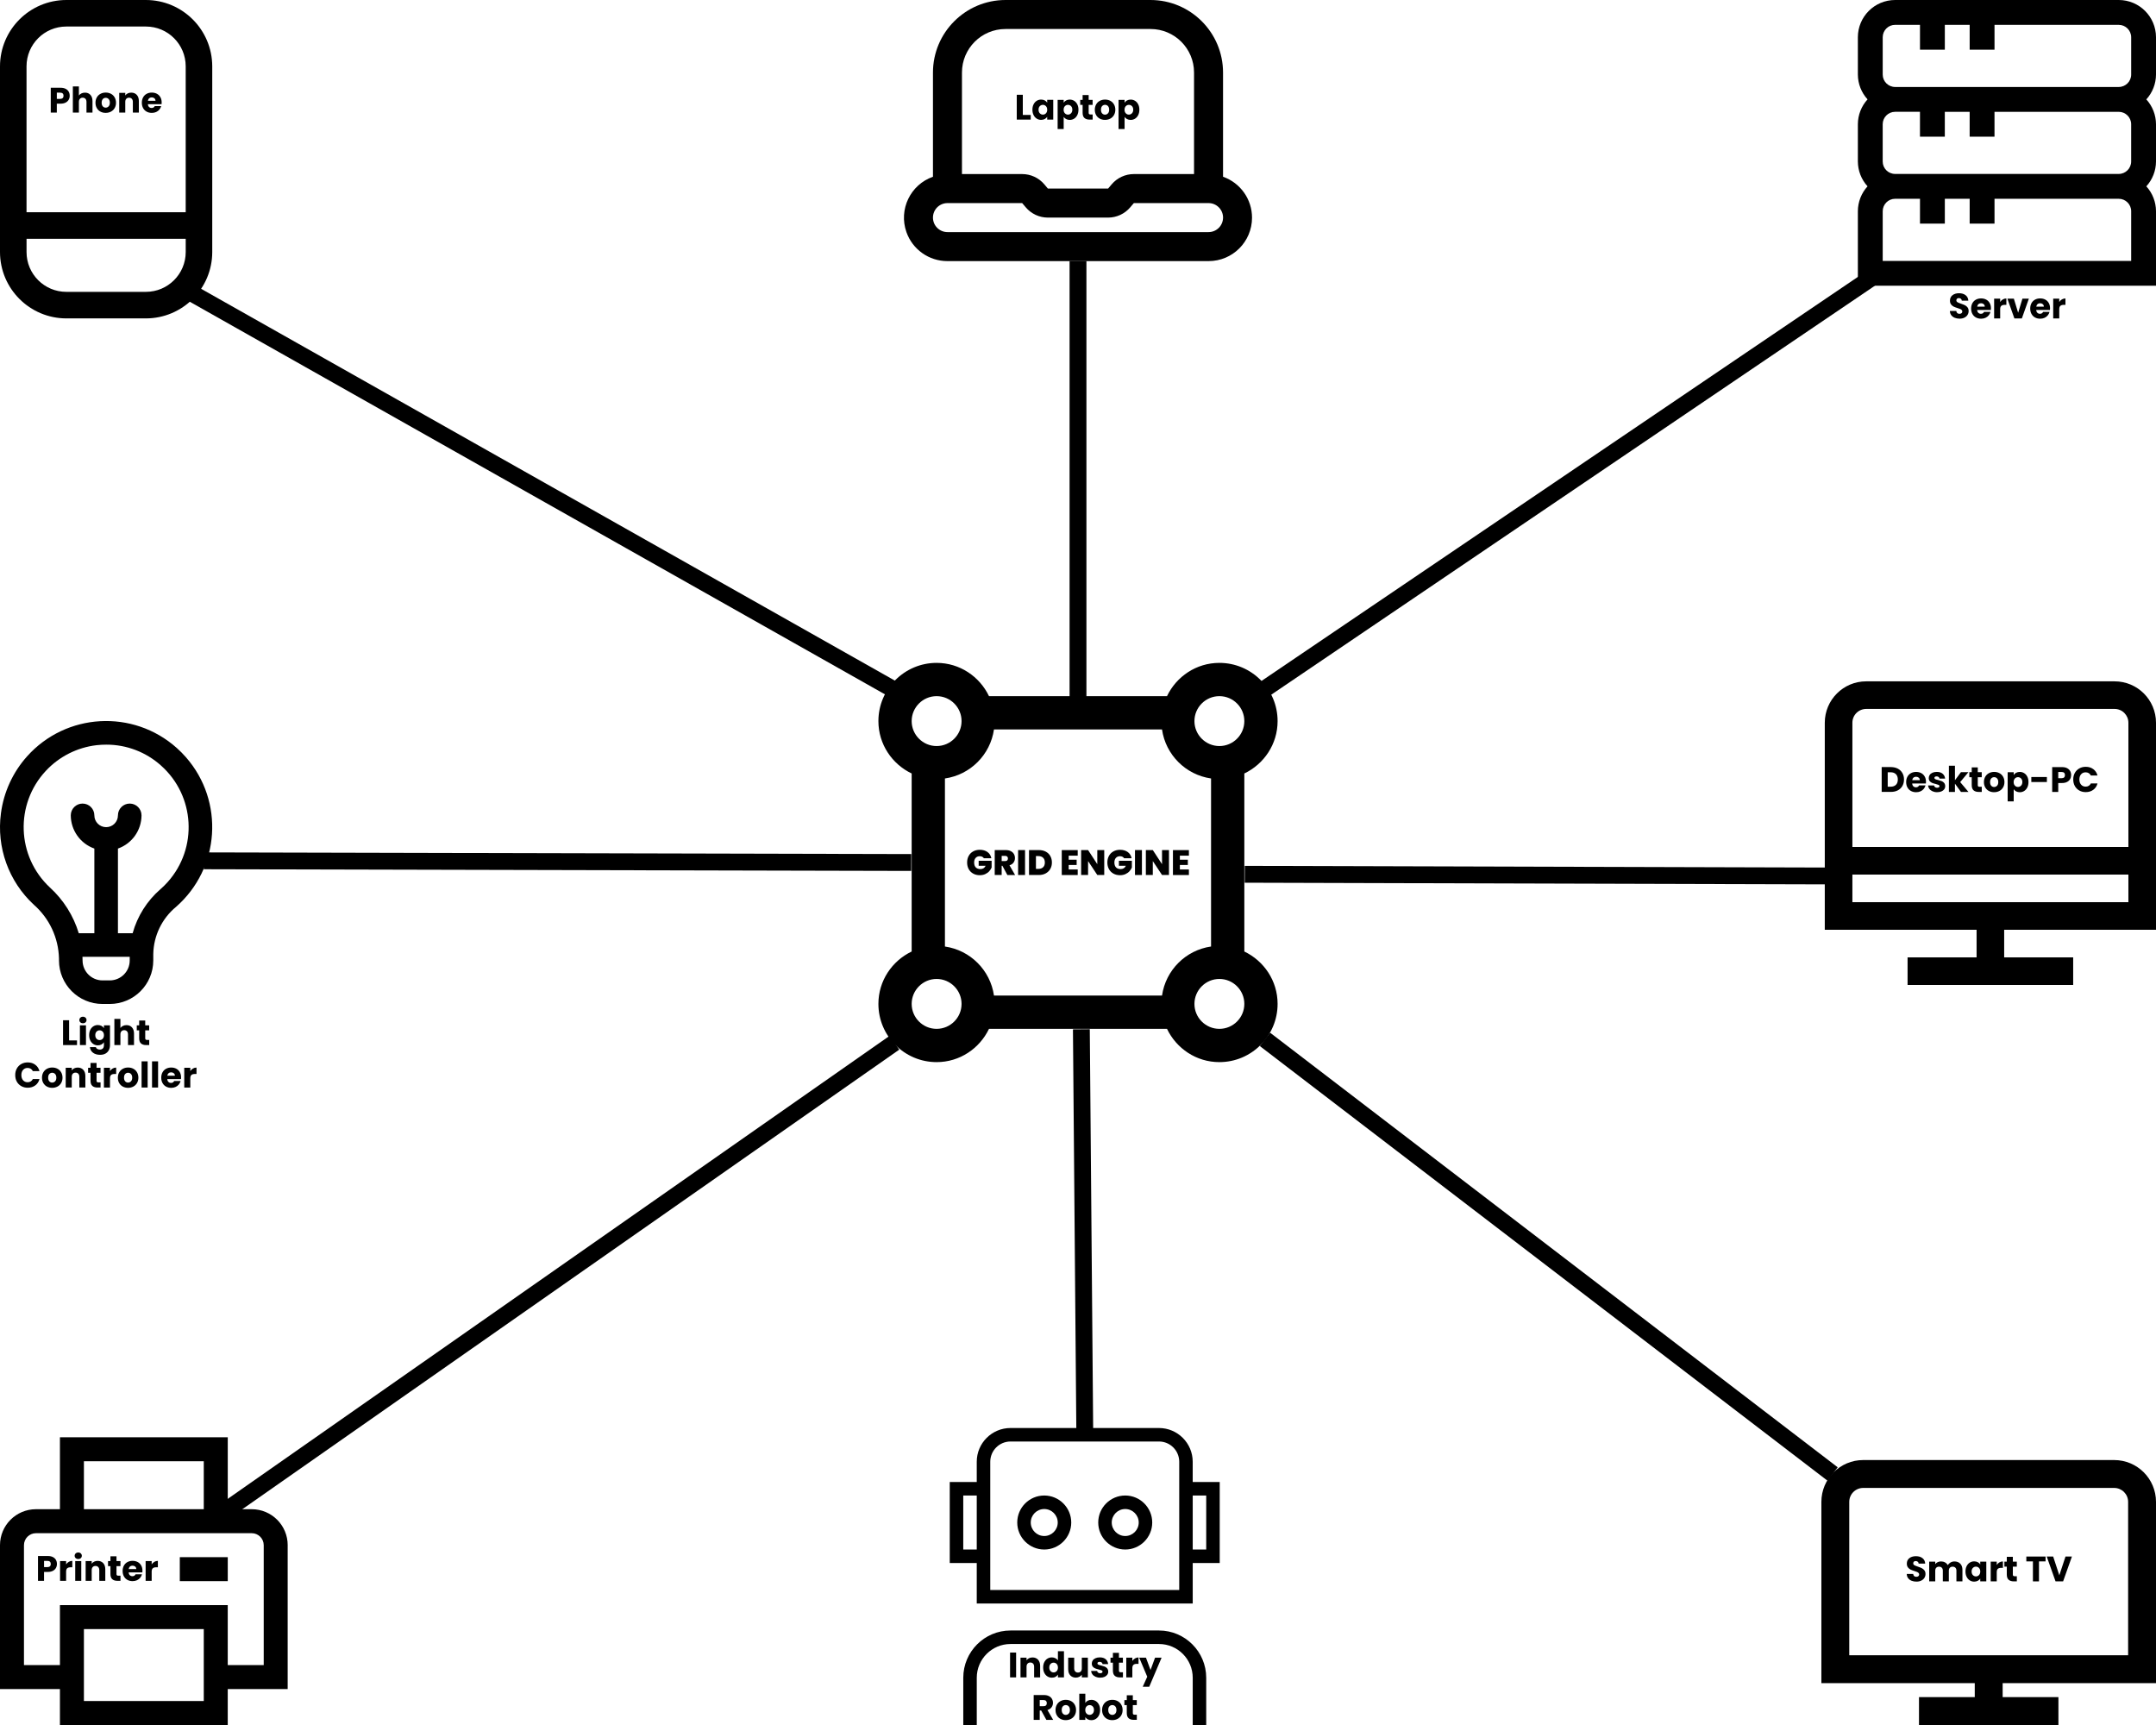 <?xml version="1.0" encoding="utf-8"?>
<!-- Generator: Adobe Illustrator 25.0.0, SVG Export Plug-In . SVG Version: 6.00 Build 0)  -->
<svg version="1.1" id="Ebene_1" xmlns="http://www.w3.org/2000/svg" xmlns:xlink="http://www.w3.org/1999/xlink" x="0px" y="0px"
	 viewBox="0 0 1280 1024" style="enable-background:new 0 0 1280 1024;" xml:space="preserve">
<style type="text/css">
	.st0{fill:none;stroke:#000000;stroke-width:10;stroke-miterlimit:10;}
</style>
<path d="M738.75,564.84V459.16c11.63-5.57,19.75-17.36,19.75-31.1c0-19.06-15.5-34.56-34.56-34.56c-13.74,0-25.53,8.12-31.1,19.75
	H587.16c-5.57-11.63-17.36-19.75-31.1-19.75c-19.06,0-34.56,15.5-34.56,34.56c0,13.74,8.12,25.53,19.75,31.1v105.68
	c-11.63,5.57-19.75,17.36-19.75,31.1c0,19.06,15.5,34.56,34.56,34.56c13.74,0,25.53-8.12,31.1-19.75h105.68
	c5.57,11.63,17.36,19.75,31.1,19.75c19.06,0,34.56-15.5,34.56-34.56C758.5,582.2,750.38,570.41,738.75,564.84z M723.94,413.25
	c8.17,0,14.81,6.65,14.81,14.81s-6.65,14.81-14.81,14.81s-14.81-6.65-14.81-14.81S715.77,413.25,723.94,413.25z M556.06,413.25
	c8.17,0,14.81,6.65,14.81,14.81s-6.65,14.81-14.81,14.81s-14.81-6.65-14.81-14.81S547.9,413.25,556.06,413.25z M556.06,610.75
	c-8.17,0-14.81-6.65-14.81-14.81s6.65-14.81,14.81-14.81s14.81,6.65,14.81,14.81S564.23,610.75,556.06,610.75z M689.88,591h-99.76
	c-2.18-15.08-14.05-26.94-29.12-29.12v-99.76c15.08-2.18,26.94-14.05,29.12-29.12h99.75c2.18,15.08,14.05,26.94,29.12,29.12v99.75
	C703.91,564.05,692.05,575.92,689.88,591L689.88,591z M723.94,610.75c-8.17,0-14.81-6.65-14.81-14.81s6.65-14.81,14.81-14.81
	s14.81,6.65,14.81,14.81S732.1,610.75,723.94,610.75z"/>
<path d="M86.62,0H39.38C17.64,0.03,0.03,17.64,0,39.38v110.25c0.03,21.74,17.64,39.35,39.38,39.38h47.25
	c21.74-0.03,39.35-17.64,39.38-39.38V39.38C125.97,17.64,108.36,0.03,86.62,0z M39.38,15.75h47.25c13.05,0,23.62,10.58,23.62,23.62
	V126h-94.5V39.38C15.75,26.33,26.33,15.75,39.38,15.75z M86.62,173.25H39.38c-13.05,0-23.62-10.58-23.62-23.62v-7.88h94.5v7.88
	C110.25,162.67,99.67,173.25,86.62,173.25z"/>
<path d="M726.11,104.92V43.06C726.09,19.29,706.83,0.03,683.06,0h-86.11c-23.77,0.03-43.03,19.29-43.06,43.06v61.86
	c-13.43,4.73-20.48,19.45-15.75,32.87c3.64,10.33,13.41,17.23,24.36,17.21h155c14.23,0.03,25.79-11.49,25.82-25.72
	C743.35,118.32,736.44,108.56,726.11,104.92z M596.95,17.22h86.11c14.27,0,25.83,11.57,25.83,25.83v60.28h-35.74
	c-5.07,0-9.88,2.23-13.16,6.1l-2.13,2.51h-35.73l-2.12-2.51c-3.27-3.87-8.09-6.1-13.16-6.1h-35.74V43.06
	C571.11,28.79,582.68,17.22,596.95,17.22z M717.5,137.78h-155c-4.76,0-8.61-3.86-8.61-8.61c0-4.76,3.86-8.61,8.61-8.61h44.36
	l2.12,2.51c3.27,3.87,8.08,6.1,13.15,6.1h35.73c5.07,0,9.88-2.23,13.16-6.1l2.13-2.51h44.36c4.76,0,8.61,3.86,8.61,8.61
	C726.11,133.92,722.26,137.78,717.5,137.78z"/>
<path d="M1280,22.12C1280,9.91,1270.09,0,1257.88,0h-132.75C1112.91,0,1103,9.91,1103,22.12v22.12c0.02,5.46,2.07,10.72,5.75,14.75
	c-3.68,4.03-5.73,9.29-5.75,14.75v22.12c0.02,5.46,2.07,10.72,5.75,14.75c-3.68,4.03-5.73,9.29-5.75,14.75v44.25h177v-44.25
	c-0.02-5.46-2.07-10.72-5.75-14.75c3.68-4.03,5.73-9.29,5.75-14.75V73.75c-0.02-5.46-2.07-10.72-5.75-14.75
	c3.68-4.03,5.73-9.29,5.75-14.75V22.12z M1117.75,22.12c0-4.07,3.3-7.38,7.38-7.38h14.75V29.5h14.75V14.75h14.75V29.5h14.75V14.75
	h73.75c4.07,0,7.38,3.3,7.38,7.38v22.12c0,4.07-3.3,7.38-7.38,7.38h-132.75c-4.07,0-7.38-3.3-7.38-7.38V22.12z M1265.25,73.75v22.12
	c0,4.07-3.3,7.38-7.38,7.38h-132.75c-4.07,0-7.38-3.3-7.38-7.38V73.75c0-4.07,3.3-7.38,7.38-7.38h14.75v14.75h14.75V66.38h14.75
	v14.75h14.75V66.38h73.75C1261.95,66.38,1265.25,69.68,1265.25,73.75z M1265.25,154.88h-147.5v-29.5c0-4.07,3.3-7.38,7.38-7.38
	h14.75v14.75h14.75V118h14.75v14.75h14.75V118h73.75c4.07,0,7.38,3.3,7.38,7.38V154.88z"/>
<g id="_01_align_center">
	<path d="M1280,551.94v-122.9c0-13.57-11-24.58-24.58-24.58h-147.48c-13.57,0-24.58,11-24.58,24.58v122.9h90.12v16.39h-40.97v16.39
		h98.32v-16.39h-40.97v-16.39H1280z M1107.94,420.84h147.48c4.53,0,8.19,3.67,8.19,8.19v73.74h-163.86v-73.74
		C1099.75,424.51,1103.42,420.84,1107.94,420.84z M1099.75,519.16h163.86v16.39h-163.86V519.16z"/>
</g>
<g id="_01_align_center_1_">
	<path d="M170.8,917.25c0-11.79-9.56-21.35-21.35-21.35h-14.23v-42.7H35.58v42.7H21.35C9.56,895.9,0,905.46,0,917.25v85.4h35.58
		V1024h99.63v-21.35h35.58V917.25z M49.82,867.44h71.16v28.47H49.82V867.44z M120.98,1009.77H49.82v-42.7h71.16V1009.77z
		 M156.56,988.42h-21.35v-35.58H35.58v35.58H14.23v-71.16c0-3.93,3.19-7.12,7.12-7.12h128.1c3.93,0,7.12,3.19,7.12,7.12V988.42z"/>
	<rect x="106.75" y="924.37" width="28.47" height="14.23"/>
</g>
<g id="_01_align_center_2_">
	<path d="M1280,999.17V891.55c0-13.72-11.12-24.83-24.83-24.83h-149c-13.72,0-24.83,11.12-24.83,24.83v107.61h91.06v8.28h-33.11
		V1024h82.78v-16.56h-33.11v-8.28H1280z M1097.89,891.55c0-4.57,3.71-8.28,8.28-8.28h149c4.57,0,8.28,3.71,8.28,8.28v91.06h-165.56
		V891.55z"/>
</g>
<path d="M104.96,444.03c-25.94-23.17-65.75-20.93-88.93,5.01c-8.43,9.43-13.82,21.19-15.47,33.73
	c-2.73,20.21,4.57,40.47,19.54,54.31c9.23,8.09,14.64,19.68,14.92,31.95v1.13c0.02,14.25,11.57,25.81,25.82,25.82h4.34
	c14.25-0.02,25.81-11.57,25.82-25.82v-3.84c0.21-10.85,5.15-21.08,13.52-27.99c26.15-22.9,28.78-62.66,5.88-88.81
	c-1.7-1.94-3.52-3.78-5.45-5.5V444.03z M65.19,581.99h-4.34c-6.53-0.01-11.82-5.3-11.83-11.83c0,0-0.05-1.82-0.06-2.17h28.05v2.17
	C77.01,576.69,71.72,581.98,65.19,581.99z M95.28,527.82c-7.97,6.91-13.72,16.02-16.54,26.18h-8.72v-50.27
	c8.36-2.95,13.96-10.84,14-19.71c0-3.86-3.13-7-7-7c-3.86,0-7,3.13-7,7c0,3.86-3.13,7-7,7s-7-3.13-7-7c0-3.86-3.13-7-7-7
	s-7,3.13-7,7c0.04,8.86,5.64,16.75,14,19.71v50.27h-9.25c-3.16-10.43-9.08-19.82-17.13-27.16c-19.79-18.44-20.89-49.44-2.44-69.23
	c7.91-8.49,18.57-13.89,30.09-15.25c1.92-0.21,3.86-0.32,5.79-0.32c12.02-0.04,23.62,4.4,32.55,12.44
	c20.17,17.99,21.94,48.92,3.95,69.09c-1.34,1.5-2.77,2.92-4.29,4.25H95.28z"/>
<path d="M716.12,995.95V1024h-8.01v-28.05c0-11.05-8.99-20.03-20.03-20.03h-88.15c-11.04,0-20.03,8.98-20.03,20.03V1024h-8.01
	v-28.05c0-15.47,12.58-28.05,28.05-28.05h88.15C703.54,967.9,716.12,980.49,716.12,995.95z M724.14,879.75v48.08h-16.03v24.04
	H579.89v-24.04h-16.03v-48.08h16.03v-12.02c0-11.05,8.99-20.03,20.03-20.03h40.07v-16.03h8.01v16.03h40.07
	c11.04,0,20.03,8.98,20.03,20.03v12.02H724.14z M579.89,919.82v-32.05h-8.01v32.05H579.89z M700.1,867.73
	c0-6.63-5.39-12.02-12.02-12.02h-88.15c-6.63,0-12.02,5.39-12.02,12.02v76.13H700.1V867.73z M716.12,887.77h-8.01v32.05h8.01V887.77
	z M635.99,903.8c0,8.84-7.19,16.03-16.03,16.03s-16.03-7.19-16.03-16.03c0-8.84,7.19-16.03,16.03-16.03
	C628.8,887.77,635.99,894.96,635.99,903.8z M627.97,903.8c0-4.42-3.6-8.01-8.01-8.01c-4.42,0-8.01,3.59-8.01,8.01
	c0,4.42,3.6,8.01,8.01,8.01C624.37,911.81,627.97,908.22,627.97,903.8z M684.07,903.8c0,8.84-7.19,16.03-16.03,16.03
	c-8.84,0-16.03-7.19-16.03-16.03c0-8.84,7.19-16.03,16.03-16.03C676.88,887.77,684.07,894.96,684.07,903.8z M676.05,903.8
	c0-4.42-3.6-8.01-8.01-8.01c-4.42,0-8.01,3.59-8.01,8.01c0,4.42,3.6,8.01,8.01,8.01C672.46,911.81,676.05,908.22,676.05,903.8z"/>
<g>
	<path d="M584.12,509.49c-0.24-0.39-0.56-0.69-0.98-0.9s-0.9-0.32-1.46-0.32c-1.04,0-1.85,0.34-2.45,1.01
		c-0.59,0.67-0.89,1.57-0.89,2.71c0,1.27,0.32,2.24,0.96,2.91c0.64,0.67,1.56,1,2.78,1c1.44,0,2.47-0.65,3.09-1.95h-4.14v-2.96h7.69
		v3.99c-0.32,0.78-0.79,1.52-1.42,2.21c-0.62,0.69-1.41,1.25-2.36,1.69c-0.95,0.44-2.04,0.66-3.25,0.66c-1.48,0-2.8-0.32-3.94-0.96
		c-1.14-0.64-2.02-1.53-2.65-2.67c-0.62-1.14-0.93-2.45-0.93-3.92c0-1.46,0.31-2.75,0.93-3.9c0.62-1.14,1.5-2.03,2.64-2.67
		c1.13-0.64,2.44-0.96,3.93-0.96c1.86,0,3.4,0.45,4.62,1.34c1.22,0.9,1.97,2.12,2.27,3.68H584.12z"/>
	<path d="M598.06,519.42l-2.94-5.46h-0.44v5.46h-4.12v-14.8h6.49c1.19,0,2.2,0.21,3.02,0.62c0.83,0.41,1.45,0.98,1.87,1.7
		s0.63,1.53,0.63,2.43c0,1.01-0.28,1.89-0.83,2.66c-0.55,0.76-1.36,1.31-2.42,1.63l3.34,5.78H598.06z M594.68,511.15h2.04
		c0.56,0,0.98-0.13,1.26-0.4s0.42-0.65,0.42-1.16c0-0.48-0.14-0.85-0.43-1.12c-0.29-0.27-0.7-0.41-1.25-0.41h-2.04V511.15z"/>
	<path d="M608.56,504.62v14.8h-4.12v-14.8H608.56z"/>
	<path d="M620.86,505.55c1.17,0.62,2.07,1.49,2.7,2.61s0.95,2.4,0.95,3.84c0,1.43-0.32,2.7-0.96,3.82s-1.54,2-2.71,2.64
		c-1.17,0.64-2.52,0.96-4.06,0.96h-5.86v-14.8h5.86C618.33,504.62,619.69,504.93,620.86,505.55z M619.29,514.8
		c0.69-0.66,1.03-1.59,1.03-2.79c0-1.22-0.34-2.16-1.03-2.82c-0.69-0.67-1.63-1-2.83-1h-1.43v7.6h1.43
		C617.66,515.79,618.61,515.46,619.29,514.8z"/>
	<path d="M634.48,507.92v2.42h4.72v3.13h-4.72v2.67h5.35v3.3h-9.47v-14.8h9.47v3.3H634.48z"/>
	<path d="M655.58,519.42h-4.12l-5.48-8.27v8.27h-4.12v-14.8h4.12l5.48,8.38v-8.38h4.12V519.42z"/>
	<path d="M667.38,509.49c-0.24-0.39-0.56-0.69-0.98-0.9s-0.9-0.32-1.46-0.32c-1.04,0-1.85,0.34-2.45,1.01
		c-0.6,0.67-0.89,1.57-0.89,2.71c0,1.27,0.32,2.24,0.96,2.91s1.56,1,2.78,1c1.44,0,2.47-0.65,3.09-1.95h-4.14v-2.96h7.69v3.99
		c-0.32,0.78-0.79,1.52-1.42,2.21c-0.62,0.69-1.41,1.25-2.36,1.69c-0.95,0.44-2.04,0.66-3.25,0.66c-1.48,0-2.8-0.32-3.94-0.96
		c-1.14-0.64-2.02-1.53-2.65-2.67c-0.62-1.14-0.93-2.45-0.93-3.92c0-1.46,0.31-2.75,0.93-3.9c0.62-1.14,1.5-2.03,2.64-2.67
		c1.13-0.64,2.44-0.96,3.93-0.96c1.86,0,3.4,0.45,4.62,1.34c1.22,0.9,1.97,2.12,2.27,3.68H667.38z"/>
	<path d="M677.95,504.62v14.8h-4.12v-14.8H677.95z"/>
	<path d="M694.01,519.42h-4.12l-5.48-8.27v8.27h-4.12v-14.8h4.12l5.48,8.38v-8.38h4.12V519.42z"/>
	<path d="M700.48,507.92v2.42h4.73v3.13h-4.73v2.67h5.36v3.3h-9.47v-14.8h9.47v3.3H700.48z"/>
</g>
<line class="st0" x1="739" y1="519" x2="1088" y2="520"/>
<line class="st0" x1="739" y1="417" x2="1111" y2="165"/>
<line class="st0" x1="640" y1="421" x2="640" y2="155"/>
<line class="st0" x1="537" y1="413" x2="112" y2="173"/>
<line class="st0" x1="541" y1="512" x2="121" y2="511"/>
<line class="st0" x1="642" y1="611" x2="644" y2="848"/>
<line class="st0" x1="531" y1="619" x2="135" y2="896"/>
<line class="st0" x1="751" y1="617" x2="1088" y2="875"/>
<g>
	<path d="M607.23,68.23h4.7V71h-8.29V56.26h3.59V68.23z"/>
	<path d="M613.62,61.95c0.46-0.91,1.07-1.61,1.86-2.1s1.66-0.74,2.62-0.74c0.83,0,1.55,0.17,2.17,0.5c0.62,0.34,1.1,0.78,1.44,1.32
		v-1.66h3.59V71h-3.59v-1.66c-0.35,0.55-0.84,0.99-1.46,1.32s-1.35,0.5-2.17,0.5c-0.95,0-1.82-0.25-2.6-0.75
		c-0.78-0.5-1.4-1.2-1.86-2.12c-0.46-0.92-0.68-1.98-0.68-3.18S613.17,62.86,613.62,61.95z M620.97,63.02
		c-0.5-0.52-1.1-0.78-1.82-0.78s-1.32,0.26-1.82,0.77c-0.5,0.51-0.75,1.21-0.75,2.11s0.25,1.61,0.75,2.13s1.1,0.79,1.82,0.79
		s1.32-0.26,1.82-0.78s0.75-1.23,0.75-2.12S621.47,63.54,620.97,63.02z"/>
	<path d="M632.95,59.62c0.62-0.34,1.34-0.5,2.16-0.5c0.97,0,1.84,0.25,2.62,0.74s1.4,1.19,1.86,2.1s0.68,1.97,0.68,3.17
		s-0.23,2.26-0.68,3.18c-0.46,0.92-1.07,1.62-1.86,2.12c-0.78,0.5-1.66,0.75-2.62,0.75c-0.81,0-1.53-0.17-2.15-0.5
		s-1.11-0.77-1.46-1.3v7.22h-3.59v-17.3h3.59v1.66C631.85,60.4,632.33,59.95,632.95,59.62z M635.88,63.01
		c-0.5-0.51-1.11-0.77-1.84-0.77c-0.71,0-1.32,0.26-1.82,0.78c-0.5,0.52-0.75,1.23-0.75,2.12s0.25,1.6,0.75,2.12s1.1,0.78,1.82,0.78
		c0.71,0,1.32-0.26,1.83-0.79s0.76-1.24,0.76-2.13S636.38,63.52,635.88,63.01z"/>
	<path d="M648.7,67.96V71h-1.83c-1.3,0-2.32-0.32-3.04-0.96c-0.73-0.64-1.09-1.68-1.09-3.12v-4.66h-1.43v-2.98h1.43v-2.86h3.59v2.86
		h2.35v2.98h-2.35v4.7c0,0.35,0.08,0.6,0.25,0.76c0.17,0.15,0.45,0.23,0.84,0.23H648.7z"/>
	<path d="M652.93,70.43c-0.92-0.49-1.64-1.19-2.16-2.1c-0.53-0.91-0.79-1.97-0.79-3.19c0-1.2,0.27-2.26,0.8-3.18
		s1.26-1.62,2.18-2.11s1.96-0.74,3.11-0.74c1.15,0,2.18,0.25,3.11,0.74s1.65,1.19,2.18,2.11s0.8,1.98,0.8,3.18s-0.27,2.26-0.81,3.18
		c-0.54,0.92-1.27,1.62-2.21,2.11c-0.93,0.49-1.97,0.73-3.12,0.73C654.88,71.17,653.85,70.92,652.93,70.43z M657.78,67.3
		c0.48-0.5,0.72-1.23,0.72-2.16s-0.24-1.66-0.7-2.16s-1.05-0.76-1.73-0.76c-0.7,0-1.28,0.25-1.74,0.75
		c-0.46,0.5-0.69,1.22-0.69,2.17c0,0.94,0.23,1.66,0.68,2.16c0.45,0.5,1.03,0.76,1.71,0.76C656.72,68.06,657.3,67.81,657.78,67.3z"
		/>
	<path d="M669.11,59.62c0.62-0.34,1.34-0.5,2.16-0.5c0.97,0,1.84,0.25,2.62,0.74s1.4,1.19,1.86,2.1s0.68,1.97,0.68,3.17
		s-0.23,2.26-0.68,3.18c-0.46,0.92-1.07,1.62-1.86,2.12c-0.78,0.5-1.66,0.75-2.62,0.75c-0.81,0-1.53-0.17-2.15-0.5
		s-1.11-0.77-1.46-1.3v7.22h-3.59v-17.3h3.59v1.66C668.01,60.4,668.5,59.95,669.11,59.62z M672.04,63.01
		c-0.5-0.51-1.11-0.77-1.84-0.77c-0.71,0-1.32,0.26-1.82,0.78c-0.5,0.52-0.75,1.23-0.75,2.12s0.25,1.6,0.75,2.12s1.1,0.78,1.82,0.78
		c0.71,0,1.32-0.26,1.83-0.79s0.76-1.24,0.76-2.13S672.54,63.52,672.04,63.01z"/>
</g>
<g>
	<path d="M1126.73,456.29c1.16,0.62,2.06,1.48,2.7,2.59c0.64,1.11,0.96,2.4,0.96,3.85c0,1.44-0.32,2.72-0.96,3.84
		c-0.64,1.12-1.54,1.99-2.71,2.6s-2.52,0.92-4.06,0.92h-5.52v-14.74h5.52C1124.21,455.37,1125.56,455.68,1126.73,456.29z
		 M1125.59,465.89c0.76-0.74,1.13-1.79,1.13-3.15c0-1.36-0.38-2.42-1.13-3.17c-0.76-0.76-1.81-1.13-3.17-1.13h-1.7V467h1.7
		C1123.78,467,1124.84,466.63,1125.59,465.89z"/>
	<path d="M1143.38,465.11h-8.13c0.06,0.73,0.29,1.28,0.7,1.67c0.41,0.39,0.92,0.58,1.52,0.58c0.9,0,1.52-0.38,1.87-1.13h3.82
		c-0.2,0.77-0.55,1.46-1.06,2.08c-0.51,0.62-1.15,1.1-1.92,1.45c-0.77,0.35-1.63,0.52-2.58,0.52c-1.15,0-2.17-0.24-3.07-0.73
		c-0.9-0.49-1.6-1.19-2.1-2.1c-0.5-0.91-0.76-1.97-0.76-3.19c0-1.22,0.25-2.28,0.75-3.19c0.5-0.91,1.19-1.61,2.09-2.1
		s1.92-0.74,3.09-0.74c1.13,0,2.14,0.24,3.02,0.71s1.57,1.15,2.07,2.04c0.5,0.88,0.75,1.91,0.75,3.09
		C1143.44,464.4,1143.42,464.75,1143.38,465.11z M1139.77,463.12c0-0.62-0.21-1.11-0.63-1.47c-0.42-0.36-0.95-0.55-1.58-0.55
		c-0.6,0-1.11,0.17-1.52,0.52s-0.67,0.85-0.77,1.49H1139.77z"/>
	<path d="M1147.37,469.75c-0.8-0.35-1.43-0.83-1.89-1.44s-0.72-1.29-0.78-2.05h3.55c0.04,0.41,0.23,0.73,0.57,0.99
		s0.75,0.38,1.24,0.38c0.45,0,0.79-0.09,1.04-0.26c0.25-0.17,0.37-0.4,0.37-0.68c0-0.34-0.17-0.58-0.52-0.75
		c-0.35-0.16-0.92-0.34-1.7-0.54c-0.84-0.2-1.54-0.4-2.1-0.62c-0.56-0.22-1.04-0.56-1.45-1.03c-0.41-0.47-0.61-1.1-0.61-1.9
		c0-0.67,0.19-1.28,0.56-1.84s0.92-0.99,1.64-1.31c0.72-0.32,1.58-0.48,2.57-0.48c1.47,0,2.63,0.36,3.48,1.09
		c0.85,0.73,1.33,1.69,1.46,2.9h-3.32c-0.06-0.41-0.23-0.73-0.54-0.97c-0.3-0.24-0.7-0.36-1.19-0.36c-0.42,0-0.74,0.08-0.97,0.24
		c-0.22,0.16-0.34,0.38-0.34,0.66c0,0.34,0.18,0.59,0.54,0.76c0.36,0.17,0.91,0.34,1.67,0.5c0.87,0.22,1.58,0.44,2.12,0.66
		c0.55,0.22,1.03,0.57,1.44,1.05c0.41,0.48,0.63,1.13,0.64,1.94c0,0.69-0.19,1.3-0.58,1.84s-0.94,0.96-1.66,1.27
		c-0.72,0.31-1.56,0.46-2.51,0.46C1149.08,470.28,1148.17,470.1,1147.37,469.75z"/>
	<path d="M1164.21,470.11l-3.57-4.91v4.91h-3.59v-15.54h3.59v8.59l3.55-4.77h4.43l-4.87,5.88l4.91,5.84H1164.21z"/>
	<path d="M1176.56,467.07v3.04h-1.83c-1.3,0-2.32-0.32-3.04-0.96c-0.73-0.64-1.09-1.68-1.09-3.12v-4.66h-1.43v-2.98h1.43v-2.86h3.59
		v2.86h2.35v2.98h-2.35v4.7c0,0.35,0.08,0.6,0.25,0.76c0.17,0.15,0.45,0.23,0.84,0.23H1176.56z"/>
	<path d="M1180.79,469.54c-0.92-0.49-1.64-1.19-2.16-2.1c-0.53-0.91-0.79-1.97-0.79-3.19c0-1.2,0.27-2.26,0.8-3.18
		s1.26-1.62,2.18-2.11s1.96-0.74,3.11-0.74c1.15,0,2.18,0.25,3.11,0.74s1.65,1.19,2.18,2.11s0.8,1.98,0.8,3.18s-0.27,2.26-0.81,3.18
		c-0.54,0.92-1.27,1.62-2.21,2.11c-0.93,0.49-1.97,0.73-3.12,0.73C1182.74,470.28,1181.71,470.03,1180.79,469.54z M1185.64,466.42
		c0.48-0.5,0.72-1.23,0.72-2.16s-0.24-1.66-0.7-2.16s-1.05-0.76-1.73-0.76c-0.7,0-1.28,0.25-1.74,0.75
		c-0.46,0.5-0.69,1.22-0.69,2.17c0,0.94,0.23,1.66,0.68,2.16c0.45,0.5,1.03,0.76,1.71,0.76
		C1184.57,467.17,1185.16,466.92,1185.64,466.42z"/>
	<path d="M1196.97,458.73c0.62-0.34,1.34-0.5,2.16-0.5c0.97,0,1.84,0.25,2.62,0.74s1.4,1.19,1.86,2.1s0.68,1.97,0.68,3.17
		s-0.23,2.26-0.68,3.18c-0.46,0.92-1.07,1.62-1.86,2.12c-0.78,0.5-1.66,0.75-2.62,0.75c-0.81,0-1.53-0.17-2.15-0.5
		s-1.11-0.77-1.46-1.3v7.22h-3.59v-17.3h3.59v1.66C1195.87,459.51,1196.35,459.06,1196.97,458.73z M1199.9,462.12
		c-0.5-0.51-1.11-0.77-1.84-0.77c-0.71,0-1.32,0.26-1.82,0.78c-0.5,0.52-0.75,1.23-0.75,2.12s0.25,1.6,0.75,2.12s1.1,0.78,1.82,0.78
		c0.71,0,1.32-0.26,1.83-0.79s0.76-1.24,0.76-2.13S1200.4,462.63,1199.9,462.12z"/>
	<path d="M1215.22,461.25v2.98h-9.24v-2.98H1215.22z"/>
	<path d="M1229.02,462.46c-0.39,0.71-0.99,1.28-1.81,1.71c-0.81,0.43-1.82,0.65-3.02,0.65h-2.23v5.29h-3.59v-14.74h5.82
		c1.18,0,2.17,0.2,2.98,0.61c0.81,0.41,1.42,0.97,1.83,1.68c0.41,0.71,0.61,1.53,0.61,2.46
		C1229.6,460.97,1229.41,461.75,1229.02,462.46z M1225.45,461.48c0.34-0.32,0.5-0.78,0.5-1.37s-0.17-1.04-0.5-1.36
		s-0.85-0.48-1.53-0.48h-1.95v3.7h1.95C1224.6,461.96,1225.11,461.8,1225.45,461.48z"/>
	<path d="M1231.81,458.82c0.63-1.14,1.51-2.03,2.64-2.67c1.13-0.64,2.4-0.96,3.83-0.96c1.75,0,3.25,0.46,4.49,1.39
		c1.25,0.92,2.08,2.18,2.5,3.78h-3.95c-0.29-0.62-0.71-1.08-1.25-1.41c-0.54-0.32-1.15-0.48-1.84-0.48c-1.11,0-2,0.38-2.69,1.15
		c-0.69,0.77-1.03,1.8-1.03,3.09c0,1.29,0.34,2.32,1.03,3.09c0.69,0.77,1.58,1.16,2.69,1.16c0.69,0,1.3-0.16,1.84-0.48
		s0.96-0.79,1.25-1.41h3.95c-0.42,1.6-1.25,2.85-2.5,3.77s-2.74,1.38-4.49,1.38c-1.43,0-2.71-0.32-3.83-0.96
		c-1.13-0.64-2.01-1.52-2.64-2.66c-0.63-1.13-0.94-2.43-0.94-3.89C1230.86,461.26,1231.18,459.96,1231.81,458.82z"/>
</g>
<g>
	<path d="M1134.88,938.37c-0.85-0.35-1.54-0.87-2.05-1.55s-0.78-1.51-0.81-2.48h3.82c0.06,0.55,0.25,0.96,0.57,1.25
		c0.32,0.29,0.74,0.43,1.26,0.43c0.53,0,0.95-0.12,1.26-0.37c0.31-0.24,0.46-0.58,0.46-1.02c0-0.36-0.12-0.66-0.37-0.9
		c-0.25-0.24-0.55-0.43-0.9-0.59c-0.36-0.15-0.86-0.33-1.52-0.53c-0.95-0.29-1.73-0.59-2.33-0.88s-1.12-0.73-1.55-1.3
		c-0.43-0.57-0.65-1.32-0.65-2.25c0-1.37,0.5-2.45,1.49-3.22s2.29-1.17,3.88-1.17c1.62,0,2.93,0.39,3.93,1.17s1.53,1.86,1.6,3.24
		h-3.88c-0.03-0.48-0.2-0.85-0.53-1.12c-0.32-0.27-0.74-0.41-1.24-0.41c-0.43,0-0.78,0.12-1.05,0.35c-0.27,0.23-0.4,0.56-0.4,1
		c0,0.48,0.22,0.85,0.67,1.11c0.45,0.27,1.15,0.55,2.1,0.86c0.95,0.32,1.73,0.63,2.32,0.92s1.11,0.72,1.54,1.28
		c0.43,0.56,0.65,1.28,0.65,2.16c0,0.84-0.21,1.6-0.64,2.29c-0.43,0.69-1.05,1.23-1.86,1.64c-0.81,0.41-1.77,0.61-2.88,0.61
		C1136.7,938.89,1135.74,938.72,1134.88,938.37z"/>
	<path d="M1163.79,928.23c0.86,0.88,1.29,2.11,1.29,3.67v6.85h-3.57v-6.36c0-0.76-0.2-1.34-0.6-1.75s-0.95-0.62-1.65-0.62
		s-1.25,0.21-1.65,0.62c-0.4,0.41-0.6,1-0.6,1.75v6.36h-3.57v-6.36c0-0.76-0.2-1.34-0.6-1.75c-0.4-0.41-0.95-0.62-1.65-0.62
		s-1.25,0.21-1.65,0.62c-0.4,0.41-0.6,1-0.6,1.75v6.36h-3.59v-11.72h3.59v1.47c0.36-0.49,0.84-0.88,1.43-1.17s1.25-0.43,2-0.43
		c0.88,0,1.67,0.19,2.36,0.57c0.69,0.38,1.24,0.92,1.63,1.62c0.41-0.64,0.96-1.17,1.66-1.57s1.46-0.61,2.29-0.61
		C1161.77,926.9,1162.93,927.34,1163.79,928.23z"/>
	<path d="M1167.57,929.7c0.46-0.91,1.07-1.61,1.86-2.1s1.66-0.74,2.62-0.74c0.83,0,1.55,0.17,2.17,0.5c0.62,0.34,1.1,0.78,1.44,1.32
		v-1.66h3.59v11.72h-3.59v-1.66c-0.35,0.55-0.84,0.99-1.46,1.32s-1.35,0.5-2.17,0.5c-0.95,0-1.82-0.25-2.6-0.75s-1.4-1.2-1.86-2.12
		s-0.68-1.98-0.68-3.18S1167.12,930.61,1167.57,929.7z M1174.92,930.77c-0.5-0.52-1.1-0.78-1.82-0.78s-1.32,0.26-1.82,0.77
		s-0.75,1.21-0.75,2.11c0,0.9,0.25,1.61,0.75,2.13c0.5,0.52,1.1,0.79,1.82,0.79s1.32-0.26,1.82-0.78c0.5-0.52,0.75-1.23,0.75-2.12
		C1175.67,931.99,1175.42,931.29,1174.92,930.77z"/>
	<path d="M1187.03,927.46c0.63-0.37,1.33-0.56,2.1-0.56v3.8h-0.99c-0.9,0-1.57,0.19-2.02,0.58c-0.45,0.38-0.67,1.06-0.67,2.03v5.44
		h-3.59v-11.72h3.59v1.95C1185.87,928.34,1186.4,927.83,1187.03,927.46z"/>
	<path d="M1197.38,935.7v3.04h-1.83c-1.3,0-2.32-0.32-3.04-0.96c-0.73-0.64-1.09-1.68-1.09-3.12v-4.66h-1.43v-2.98h1.43v-2.86h3.59
		v2.86h2.35v2.98h-2.35v4.7c0,0.35,0.08,0.6,0.25,0.76s0.45,0.23,0.84,0.23H1197.38z"/>
	<path d="M1214.43,924v2.88h-3.91v11.87h-3.59v-11.87h-3.91V924H1214.43z"/>
	<path d="M1230.08,924l-5.23,14.74h-4.49l-5.23-14.74h3.82l3.65,11.13l3.67-11.13H1230.08z"/>
</g>
<g>
	<path d="M603.26,981v14.74h-3.59V981H603.26z"/>
	<path d="M616.29,985.24c0.82,0.89,1.23,2.11,1.23,3.66v6.85h-3.57v-6.36c0-0.79-0.2-1.39-0.61-1.83c-0.41-0.43-0.95-0.65-1.64-0.65
		c-0.69,0-1.23,0.22-1.64,0.65c-0.41,0.43-0.61,1.04-0.61,1.83v6.36h-3.59v-11.72h3.59v1.55c0.36-0.52,0.85-0.93,1.47-1.23
		c0.62-0.3,1.31-0.45,2.08-0.45C614.38,983.9,615.47,984.35,616.29,985.24z"/>
	<path d="M619.99,986.7c0.46-0.91,1.07-1.61,1.86-2.1s1.66-0.73,2.62-0.73c0.77,0,1.47,0.16,2.11,0.48s1.14,0.76,1.5,1.3v-5.44h3.59
		v15.54h-3.59v-1.68c-0.34,0.56-0.82,1.01-1.44,1.34c-0.62,0.34-1.35,0.5-2.17,0.5c-0.97,0-1.84-0.25-2.62-0.75
		c-0.78-0.5-1.4-1.2-1.86-2.12s-0.68-1.98-0.68-3.18S619.53,987.61,619.99,986.7z M627.34,987.77c-0.5-0.52-1.1-0.78-1.82-0.78
		s-1.32,0.26-1.82,0.77c-0.5,0.51-0.75,1.21-0.75,2.11s0.25,1.61,0.75,2.13c0.5,0.53,1.1,0.79,1.82,0.79s1.32-0.26,1.82-0.78
		c0.5-0.52,0.75-1.23,0.75-2.12C628.08,988.99,627.83,988.29,627.34,987.77z"/>
	<path d="M645.85,984.03v11.72h-3.59v-1.6c-0.36,0.52-0.86,0.94-1.48,1.25c-0.62,0.31-1.31,0.47-2.07,0.47c-0.9,0-1.69-0.2-2.37-0.6
		c-0.69-0.4-1.22-0.98-1.6-1.73s-0.57-1.65-0.57-2.67v-6.85h3.57v6.36c0,0.78,0.2,1.39,0.61,1.83c0.41,0.43,0.95,0.65,1.64,0.65
		c0.7,0,1.25-0.22,1.66-0.65c0.41-0.43,0.61-1.04,0.61-1.83v-6.36H645.85z"/>
	<path d="M650.47,995.39c-0.8-0.35-1.43-0.83-1.89-1.44c-0.46-0.61-0.72-1.29-0.78-2.05h3.55c0.04,0.41,0.23,0.73,0.57,0.99
		s0.75,0.38,1.24,0.38c0.45,0,0.79-0.09,1.04-0.26c0.25-0.17,0.37-0.4,0.37-0.68c0-0.34-0.17-0.58-0.52-0.75
		c-0.35-0.16-0.92-0.34-1.7-0.54c-0.84-0.2-1.54-0.4-2.1-0.62c-0.56-0.22-1.04-0.56-1.45-1.03c-0.41-0.47-0.61-1.1-0.61-1.9
		c0-0.67,0.19-1.28,0.56-1.84c0.37-0.55,0.92-0.99,1.64-1.31c0.72-0.32,1.58-0.48,2.57-0.48c1.47,0,2.63,0.36,3.48,1.09
		c0.85,0.73,1.33,1.69,1.46,2.9h-3.32c-0.06-0.41-0.23-0.73-0.54-0.97s-0.7-0.36-1.19-0.36c-0.42,0-0.74,0.08-0.97,0.24
		c-0.22,0.16-0.34,0.38-0.34,0.66c0,0.34,0.18,0.59,0.54,0.76c0.36,0.17,0.91,0.34,1.67,0.5c0.87,0.22,1.58,0.44,2.12,0.66
		c0.55,0.22,1.03,0.57,1.44,1.05c0.41,0.48,0.63,1.13,0.64,1.94c0,0.69-0.19,1.3-0.58,1.84s-0.94,0.96-1.66,1.27
		c-0.72,0.31-1.56,0.46-2.51,0.46C652.18,995.92,651.27,995.74,650.47,995.39z"/>
	<path d="M666.68,992.7v3.04h-1.83c-1.3,0-2.32-0.32-3.04-0.96c-0.73-0.64-1.09-1.68-1.09-3.12v-4.66h-1.43v-2.98h1.43v-2.86h3.59
		v2.86h2.35v2.98h-2.35v4.7c0,0.35,0.08,0.6,0.25,0.76c0.17,0.15,0.45,0.23,0.84,0.23H666.68z"/>
	<path d="M673.84,984.46c0.63-0.37,1.33-0.56,2.1-0.56v3.8h-0.99c-0.9,0-1.57,0.19-2.02,0.58c-0.45,0.39-0.67,1.06-0.67,2.03v5.44
		h-3.59v-11.72h3.59v1.95C672.69,985.34,673.21,984.83,673.84,984.46z"/>
	<path d="M689.63,984.03l-7.35,17.28h-3.86l2.69-5.96l-4.77-11.32h4.01l2.71,7.33l2.69-7.33H689.63z"/>
	<path d="M621.21,1020.95l-3.07-5.56h-0.86v5.56h-3.59v-14.74h6.03c1.16,0,2.15,0.2,2.97,0.61c0.82,0.41,1.43,0.96,1.84,1.67
		s0.61,1.49,0.61,2.36c0,0.98-0.28,1.86-0.83,2.62c-0.55,0.77-1.37,1.32-2.45,1.64l3.4,5.84H621.21z M617.28,1012.84h2.23
		c0.66,0,1.15-0.16,1.48-0.48s0.49-0.78,0.49-1.37c0-0.56-0.16-1-0.49-1.32s-0.82-0.48-1.48-0.48h-2.23V1012.84z"/>
	<path d="M629.61,1020.38c-0.92-0.49-1.64-1.19-2.16-2.1c-0.53-0.91-0.79-1.97-0.79-3.19c0-1.2,0.27-2.26,0.8-3.18
		c0.53-0.92,1.26-1.62,2.18-2.11s1.96-0.74,3.11-0.74c1.15,0,2.18,0.25,3.11,0.74s1.65,1.19,2.18,2.11c0.53,0.92,0.8,1.98,0.8,3.18
		c0,1.21-0.27,2.27-0.81,3.18c-0.54,0.92-1.27,1.62-2.21,2.11c-0.93,0.49-1.97,0.73-3.12,0.73
		C631.56,1021.12,630.53,1020.87,629.61,1020.38z M634.47,1017.25c0.48-0.5,0.72-1.23,0.72-2.16c0-0.94-0.24-1.66-0.7-2.16
		s-1.05-0.76-1.73-0.76c-0.7,0-1.28,0.25-1.74,0.74c-0.46,0.5-0.69,1.22-0.69,2.17c0,0.94,0.23,1.66,0.68,2.16
		c0.45,0.5,1.03,0.76,1.71,0.76C633.4,1018.01,633.98,1017.76,634.47,1017.25z"/>
	<path d="M645.8,1009.57c0.63-0.34,1.35-0.5,2.16-0.5c0.97,0,1.84,0.25,2.62,0.74s1.4,1.19,1.86,2.1s0.68,1.97,0.68,3.17
		s-0.23,2.26-0.68,3.18c-0.46,0.92-1.07,1.62-1.86,2.12c-0.78,0.5-1.66,0.75-2.62,0.75c-0.83,0-1.55-0.16-2.16-0.49
		c-0.62-0.33-1.1-0.77-1.45-1.31v1.64h-3.59v-15.54h3.59v5.48C644.68,1010.34,645.17,1009.9,645.8,1009.57z M648.73,1012.96
		c-0.5-0.51-1.11-0.77-1.84-0.77c-0.71,0-1.32,0.26-1.82,0.78c-0.5,0.52-0.75,1.23-0.75,2.12c0,0.9,0.25,1.6,0.75,2.12
		c0.5,0.52,1.1,0.78,1.82,0.78c0.71,0,1.32-0.26,1.83-0.79c0.5-0.53,0.76-1.24,0.76-2.13S649.22,1013.47,648.73,1012.96z"/>
	<path d="M657.25,1020.38c-0.92-0.49-1.64-1.19-2.16-2.1c-0.53-0.91-0.79-1.97-0.79-3.19c0-1.2,0.27-2.26,0.8-3.18
		c0.53-0.92,1.26-1.62,2.18-2.11s1.96-0.74,3.11-0.74c1.15,0,2.18,0.25,3.11,0.74s1.65,1.19,2.18,2.11c0.53,0.92,0.8,1.98,0.8,3.18
		c0,1.21-0.27,2.27-0.81,3.18c-0.54,0.92-1.27,1.62-2.21,2.11c-0.93,0.49-1.97,0.73-3.12,0.73
		C659.2,1021.12,658.17,1020.87,657.25,1020.38z M662.1,1017.25c0.48-0.5,0.72-1.23,0.72-2.16c0-0.94-0.24-1.66-0.7-2.16
		s-1.05-0.76-1.73-0.76c-0.7,0-1.28,0.25-1.74,0.74c-0.46,0.5-0.69,1.22-0.69,2.17c0,0.94,0.23,1.66,0.68,2.16
		c0.45,0.5,1.03,0.76,1.71,0.76C661.04,1018.01,661.62,1017.76,662.1,1017.25z"/>
	<path d="M674.92,1017.9v3.04h-1.83c-1.3,0-2.32-0.32-3.04-0.96c-0.73-0.64-1.09-1.68-1.09-3.12v-4.66h-1.43v-2.98h1.43v-2.86h3.59
		v2.86h2.35v2.98h-2.35v4.7c0,0.35,0.08,0.6,0.25,0.76s0.45,0.23,0.84,0.23H674.92z"/>
</g>
<g>
	<path d="M40.79,59.18c-0.39,0.71-0.99,1.28-1.81,1.71c-0.81,0.43-1.82,0.65-3.02,0.65h-2.23v5.29h-3.59V52.1h5.82
		c1.18,0,2.17,0.2,2.98,0.61c0.81,0.41,1.42,0.97,1.83,1.68c0.41,0.71,0.61,1.53,0.61,2.46C41.38,57.7,41.19,58.48,40.79,59.18z
		 M37.22,58.21c0.34-0.32,0.5-0.78,0.5-1.37s-0.17-1.04-0.5-1.36s-0.85-0.48-1.53-0.48h-1.95v3.7h1.95
		C36.38,58.69,36.89,58.53,37.22,58.21z"/>
	<path d="M53.69,56.33c0.81,0.89,1.22,2.11,1.22,3.67v6.85h-3.57v-6.36c0-0.78-0.2-1.39-0.61-1.83C50.32,58.21,49.77,58,49.09,58
		c-0.69,0-1.23,0.22-1.64,0.65c-0.41,0.43-0.61,1.04-0.61,1.83v6.36h-3.59V51.3h3.59v5.4c0.36-0.52,0.86-0.93,1.49-1.24
		c0.63-0.31,1.34-0.46,2.12-0.46C51.8,54.99,52.87,55.44,53.69,56.33z"/>
	<path d="M59.64,66.27c-0.92-0.49-1.64-1.19-2.16-2.1c-0.53-0.91-0.79-1.97-0.79-3.19c0-1.2,0.27-2.26,0.8-3.18s1.26-1.62,2.18-2.11
		s1.96-0.74,3.11-0.74c1.15,0,2.18,0.25,3.11,0.74s1.65,1.19,2.18,2.11s0.8,1.98,0.8,3.18s-0.27,2.26-0.81,3.18
		c-0.54,0.92-1.27,1.62-2.21,2.11c-0.93,0.49-1.97,0.73-3.12,0.73C61.59,67.01,60.56,66.76,59.64,66.27z M64.49,63.14
		c0.48-0.5,0.72-1.23,0.72-2.16c0-0.94-0.24-1.66-0.7-2.16s-1.05-0.76-1.73-0.76c-0.7,0-1.28,0.25-1.74,0.75
		c-0.46,0.5-0.69,1.22-0.69,2.17c0,0.94,0.23,1.66,0.68,2.16c0.45,0.5,1.03,0.76,1.71,0.76C63.42,63.9,64.01,63.65,64.49,63.14z"/>
	<path d="M81.21,56.33c0.82,0.89,1.23,2.11,1.23,3.67v6.85h-3.57v-6.36c0-0.78-0.2-1.39-0.61-1.83C77.85,58.21,77.31,58,76.62,58
		c-0.69,0-1.23,0.22-1.64,0.65c-0.41,0.43-0.61,1.04-0.61,1.83v6.36h-3.59V55.12h3.59v1.55c0.36-0.52,0.85-0.93,1.47-1.23
		c0.62-0.3,1.31-0.45,2.08-0.45C79.29,54.99,80.39,55.44,81.21,56.33z"/>
	<path d="M95.92,61.84h-8.13c0.06,0.73,0.29,1.29,0.7,1.67s0.92,0.58,1.52,0.58c0.9,0,1.52-0.38,1.87-1.13h3.82
		c-0.2,0.77-0.55,1.46-1.06,2.08c-0.51,0.62-1.15,1.1-1.92,1.45s-1.63,0.52-2.58,0.52c-1.15,0-2.17-0.24-3.07-0.73
		c-0.9-0.49-1.6-1.19-2.1-2.1c-0.5-0.91-0.76-1.97-0.76-3.19c0-1.22,0.25-2.28,0.75-3.19c0.5-0.91,1.19-1.61,2.09-2.1
		s1.92-0.74,3.09-0.74c1.13,0,2.14,0.24,3.02,0.71c0.88,0.48,1.57,1.16,2.07,2.04s0.75,1.91,0.75,3.09
		C95.98,61.13,95.96,61.48,95.92,61.84z M92.31,59.84c0-0.62-0.21-1.11-0.63-1.47c-0.42-0.36-0.95-0.55-1.58-0.55
		c-0.6,0-1.11,0.17-1.52,0.53c-0.41,0.35-0.67,0.85-0.77,1.49H92.31z"/>
</g>
<g>
	<path d="M41.02,617.61h4.7v2.77h-8.29v-14.74h3.59V617.61z"/>
	<path d="M47.71,606.89c-0.4-0.37-0.6-0.83-0.6-1.38c0-0.56,0.2-1.03,0.6-1.4s0.91-0.56,1.54-0.56c0.62,0,1.12,0.19,1.52,0.56
		c0.4,0.37,0.6,0.84,0.6,1.4c0,0.55-0.2,1-0.6,1.38c-0.4,0.37-0.91,0.56-1.52,0.56C48.63,607.45,48.11,607.26,47.71,606.89z
		 M51.04,608.67v11.72h-3.59v-11.72H51.04z"/>
	<path d="M60.27,609c0.62,0.34,1.1,0.78,1.44,1.32v-1.66h3.59v11.7c0,1.08-0.21,2.05-0.64,2.93s-1.08,1.57-1.95,2.09
		c-0.88,0.52-1.96,0.78-3.27,0.78c-1.74,0-3.14-0.41-4.22-1.23c-1.08-0.82-1.69-1.93-1.85-3.33h3.55c0.11,0.45,0.38,0.8,0.8,1.06
		c0.42,0.26,0.94,0.39,1.55,0.39c0.74,0,1.33-0.21,1.77-0.64c0.44-0.43,0.66-1.11,0.66-2.05v-1.66c-0.35,0.55-0.83,0.99-1.45,1.33
		s-1.34,0.51-2.16,0.51c-0.97,0-1.84-0.25-2.62-0.75c-0.78-0.5-1.4-1.2-1.86-2.12c-0.46-0.92-0.68-1.98-0.68-3.18
		s0.23-2.26,0.68-3.17s1.07-1.61,1.86-2.1s1.66-0.74,2.62-0.74C58.92,608.5,59.65,608.67,60.27,609z M60.96,612.4
		c-0.5-0.52-1.1-0.78-1.82-0.78s-1.32,0.25-1.82,0.77c-0.5,0.51-0.75,1.21-0.75,2.11c0,0.9,0.25,1.61,0.75,2.13
		c0.5,0.53,1.1,0.79,1.82,0.79s1.32-0.26,1.82-0.78c0.5-0.52,0.75-1.22,0.75-2.12C61.71,613.63,61.46,612.92,60.96,612.4z"/>
	<path d="M78.34,609.87c0.81,0.89,1.22,2.11,1.22,3.66v6.85h-3.57v-6.36c0-0.78-0.2-1.39-0.61-1.83c-0.41-0.43-0.95-0.65-1.64-0.65
		c-0.69,0-1.23,0.22-1.64,0.65c-0.41,0.43-0.61,1.04-0.61,1.83v6.36H67.9v-15.54h3.59v5.4c0.36-0.52,0.86-0.93,1.49-1.24
		c0.63-0.31,1.34-0.46,2.12-0.46C76.45,608.54,77.53,608.98,78.34,609.87z"/>
	<path d="M88.59,617.34v3.04h-1.83c-1.3,0-2.32-0.32-3.04-0.96c-0.73-0.64-1.09-1.68-1.09-3.12v-4.66H81.2v-2.98h1.43v-2.86h3.59
		v2.86h2.35v2.98h-2.35v4.7c0,0.35,0.08,0.6,0.25,0.76c0.17,0.15,0.45,0.23,0.84,0.23H88.59z"/>
	<path d="M9.98,634.3c0.63-1.14,1.51-2.03,2.64-2.67c1.13-0.64,2.4-0.96,3.83-0.96c1.75,0,3.25,0.46,4.49,1.39s2.08,2.18,2.5,3.78
		h-3.95c-0.29-0.62-0.71-1.08-1.25-1.41c-0.54-0.32-1.15-0.48-1.84-0.48c-1.11,0-2,0.38-2.69,1.15c-0.69,0.77-1.03,1.8-1.03,3.09
		c0,1.29,0.34,2.32,1.03,3.09c0.69,0.77,1.58,1.16,2.69,1.16c0.69,0,1.3-0.16,1.84-0.48s0.96-0.79,1.25-1.41h3.95
		c-0.42,1.6-1.25,2.85-2.5,3.77s-2.74,1.38-4.49,1.38c-1.43,0-2.71-0.32-3.83-0.96s-2.01-1.52-2.64-2.66
		c-0.63-1.13-0.94-2.43-0.94-3.89C9.03,636.74,9.35,635.44,9.98,634.3z"/>
	<path d="M27.88,645.02c-0.92-0.49-1.64-1.19-2.16-2.1c-0.53-0.91-0.79-1.97-0.79-3.19c0-1.2,0.27-2.26,0.8-3.18
		s1.26-1.62,2.18-2.11s1.96-0.74,3.11-0.74c1.15,0,2.18,0.25,3.11,0.74s1.65,1.19,2.18,2.11s0.8,1.98,0.8,3.18s-0.27,2.26-0.81,3.18
		c-0.54,0.92-1.27,1.62-2.21,2.11c-0.93,0.49-1.97,0.74-3.12,0.74C29.83,645.75,28.8,645.51,27.88,645.02z M32.73,641.89
		c0.48-0.5,0.72-1.22,0.72-2.16c0-0.94-0.24-1.66-0.7-2.16s-1.05-0.76-1.73-0.76c-0.7,0-1.28,0.25-1.74,0.75
		c-0.46,0.5-0.69,1.22-0.69,2.17c0,0.94,0.23,1.66,0.68,2.16c0.45,0.5,1.03,0.76,1.71,0.76C31.66,642.64,32.25,642.39,32.73,641.89z
		"/>
	<path d="M49.45,635.07c0.82,0.89,1.23,2.11,1.23,3.66v6.85H47.1v-6.36c0-0.78-0.2-1.39-0.61-1.83c-0.41-0.43-0.95-0.65-1.64-0.65
		c-0.69,0-1.23,0.22-1.64,0.65c-0.41,0.43-0.61,1.04-0.61,1.83v6.36h-3.59v-11.72h3.59v1.55c0.36-0.52,0.85-0.93,1.47-1.23
		c0.62-0.3,1.31-0.45,2.08-0.45C47.53,633.74,48.63,634.18,49.45,635.07z"/>
	<path d="M59.7,642.54v3.04h-1.83c-1.3,0-2.32-0.32-3.04-0.96c-0.73-0.64-1.09-1.68-1.09-3.12v-4.66h-1.43v-2.98h1.43v-2.86h3.59
		v2.86h2.35v2.98h-2.35v4.7c0,0.35,0.08,0.6,0.25,0.76c0.17,0.15,0.45,0.23,0.84,0.23H59.7z"/>
	<path d="M66.87,634.3c0.63-0.37,1.33-0.56,2.1-0.56v3.8h-0.99c-0.9,0-1.57,0.19-2.02,0.58c-0.45,0.39-0.67,1.06-0.67,2.03v5.44
		H61.7v-11.72h3.59v1.95C65.71,635.17,66.24,634.67,66.87,634.3z"/>
	<path d="M72.92,645.02c-0.92-0.49-1.64-1.19-2.16-2.1c-0.53-0.91-0.79-1.97-0.79-3.19c0-1.2,0.27-2.26,0.8-3.18
		s1.26-1.62,2.18-2.11s1.96-0.74,3.11-0.74c1.15,0,2.18,0.25,3.11,0.74s1.65,1.19,2.18,2.11s0.8,1.98,0.8,3.18s-0.27,2.26-0.81,3.18
		c-0.54,0.92-1.27,1.62-2.21,2.11c-0.93,0.49-1.97,0.74-3.12,0.74C74.87,645.75,73.84,645.51,72.92,645.02z M77.77,641.89
		c0.48-0.5,0.72-1.22,0.72-2.16c0-0.94-0.24-1.66-0.7-2.16s-1.05-0.76-1.73-0.76c-0.7,0-1.28,0.25-1.74,0.75
		c-0.46,0.5-0.69,1.22-0.69,2.17c0,0.94,0.23,1.66,0.68,2.16c0.45,0.5,1.03,0.76,1.71,0.76C76.71,642.64,77.29,642.39,77.77,641.89z
		"/>
	<path d="M87.65,630.04v15.54h-3.59v-15.54H87.65z"/>
	<path d="M93.85,630.04v15.54h-3.59v-15.54H93.85z"/>
	<path d="M107.44,640.59h-8.13c0.06,0.73,0.29,1.28,0.7,1.67c0.41,0.39,0.92,0.58,1.52,0.58c0.9,0,1.52-0.38,1.87-1.13h3.82
		c-0.2,0.77-0.55,1.46-1.06,2.08c-0.51,0.62-1.15,1.1-1.92,1.45c-0.77,0.35-1.63,0.53-2.58,0.53c-1.15,0-2.17-0.25-3.07-0.74
		c-0.9-0.49-1.6-1.19-2.1-2.1s-0.76-1.97-0.76-3.19s0.25-2.28,0.75-3.19c0.5-0.91,1.19-1.61,2.09-2.1s1.92-0.74,3.09-0.74
		c1.13,0,2.14,0.24,3.02,0.71c0.88,0.48,1.57,1.15,2.07,2.04c0.5,0.88,0.75,1.91,0.75,3.09
		C107.5,639.87,107.48,640.22,107.44,640.59z M103.83,638.59c0-0.62-0.21-1.11-0.63-1.47s-0.95-0.55-1.58-0.55
		c-0.6,0-1.11,0.17-1.52,0.52c-0.41,0.35-0.67,0.85-0.77,1.49H103.83z"/>
	<path d="M114.56,634.3c0.63-0.37,1.33-0.56,2.1-0.56v3.8h-0.99c-0.9,0-1.57,0.19-2.02,0.58c-0.45,0.39-0.67,1.06-0.67,2.03v5.44
		h-3.59v-11.72h3.59v1.95C113.4,635.17,113.93,634.67,114.56,634.3z"/>
</g>
<g>
	<path d="M33.21,930.77c-0.39,0.71-0.99,1.28-1.81,1.71c-0.81,0.43-1.82,0.65-3.02,0.65h-2.23v5.29h-3.59v-14.74h5.82
		c1.18,0,2.17,0.2,2.98,0.61c0.81,0.41,1.42,0.97,1.83,1.68c0.41,0.71,0.61,1.53,0.61,2.46C33.8,929.28,33.6,930.06,33.21,930.77z
		 M29.64,929.79c0.34-0.32,0.5-0.78,0.5-1.37s-0.17-1.04-0.5-1.37s-0.85-0.48-1.53-0.48h-1.95v3.7h1.95
		C28.79,930.27,29.3,930.11,29.64,929.79z"/>
	<path d="M40.83,927.13c0.63-0.37,1.33-0.56,2.1-0.56v3.8h-0.99c-0.9,0-1.57,0.19-2.02,0.58c-0.45,0.38-0.67,1.06-0.67,2.03v5.44
		h-3.59V926.7h3.59v1.95C39.68,928.01,40.2,927.5,40.83,927.13z"/>
	<path d="M44.92,924.93c-0.4-0.37-0.6-0.83-0.6-1.38c0-0.56,0.2-1.03,0.6-1.4c0.4-0.37,0.91-0.56,1.54-0.56
		c0.62,0,1.12,0.19,1.52,0.56c0.4,0.37,0.6,0.84,0.6,1.4c0,0.55-0.2,1-0.6,1.38c-0.4,0.37-0.91,0.56-1.52,0.56
		C45.83,925.48,45.32,925.3,44.92,924.93z M48.25,926.7v11.72h-3.59V926.7H48.25z"/>
	<path d="M61.28,927.91c0.82,0.89,1.23,2.11,1.23,3.67v6.85h-3.57v-6.36c0-0.78-0.2-1.39-0.61-1.83c-0.41-0.43-0.95-0.65-1.64-0.65
		c-0.69,0-1.23,0.22-1.64,0.65c-0.41,0.43-0.61,1.04-0.61,1.83v6.36h-3.59V926.7h3.59v1.55c0.36-0.52,0.85-0.93,1.47-1.23
		c0.62-0.3,1.31-0.45,2.08-0.45C59.36,926.58,60.46,927.02,61.28,927.91z"/>
	<path d="M71.53,935.38v3.04h-1.83c-1.3,0-2.32-0.32-3.04-0.96c-0.73-0.64-1.09-1.68-1.09-3.12v-4.66h-1.43v-2.98h1.43v-2.86h3.59
		v2.86h2.35v2.98h-2.35v4.7c0,0.35,0.08,0.6,0.25,0.76s0.45,0.23,0.84,0.23H71.53z"/>
	<path d="M84.51,933.42h-8.13c0.06,0.73,0.29,1.29,0.7,1.67s0.92,0.58,1.52,0.58c0.9,0,1.52-0.38,1.87-1.13h3.82
		c-0.2,0.77-0.55,1.46-1.06,2.08c-0.51,0.62-1.15,1.1-1.92,1.45c-0.77,0.35-1.63,0.53-2.58,0.53c-1.15,0-2.17-0.24-3.07-0.73
		c-0.9-0.49-1.6-1.19-2.1-2.1c-0.5-0.91-0.76-1.97-0.76-3.19c0-1.22,0.25-2.28,0.75-3.19c0.5-0.91,1.19-1.61,2.09-2.1
		s1.92-0.74,3.09-0.74c1.13,0,2.14,0.24,3.02,0.71s1.57,1.15,2.07,2.04c0.5,0.88,0.75,1.91,0.75,3.09
		C84.58,932.71,84.56,933.06,84.51,933.42z M80.9,931.43c0-0.62-0.21-1.11-0.63-1.47c-0.42-0.36-0.95-0.55-1.58-0.55
		c-0.6,0-1.11,0.17-1.52,0.52c-0.41,0.35-0.67,0.85-0.77,1.49H80.9z"/>
	<path d="M91.63,927.13c0.63-0.37,1.33-0.56,2.1-0.56v3.8h-0.99c-0.9,0-1.57,0.19-2.02,0.58c-0.45,0.38-0.67,1.06-0.67,2.03v5.44
		h-3.59V926.7h3.59v1.95C90.48,928.01,91,927.5,91.63,927.13z"/>
</g>
<g>
	<path d="M1160.49,188.64c-0.85-0.35-1.54-0.87-2.05-1.55c-0.51-0.69-0.78-1.51-0.81-2.48h3.82c0.05,0.55,0.24,0.96,0.57,1.25
		c0.32,0.29,0.74,0.43,1.26,0.43c0.53,0,0.95-0.12,1.26-0.37c0.31-0.24,0.46-0.58,0.46-1.02c0-0.36-0.12-0.66-0.37-0.9
		c-0.25-0.24-0.55-0.43-0.9-0.59c-0.36-0.15-0.86-0.33-1.52-0.52c-0.95-0.29-1.73-0.59-2.33-0.88s-1.12-0.73-1.55-1.3
		c-0.44-0.57-0.65-1.32-0.65-2.25c0-1.37,0.5-2.45,1.49-3.22c0.99-0.78,2.29-1.17,3.88-1.17c1.62,0,2.93,0.39,3.93,1.17
		c0.99,0.78,1.53,1.86,1.6,3.24h-3.88c-0.03-0.48-0.2-0.85-0.53-1.12s-0.74-0.41-1.24-0.41c-0.43,0-0.78,0.12-1.05,0.35
		c-0.27,0.23-0.4,0.56-0.4,1c0,0.48,0.22,0.85,0.67,1.11c0.45,0.27,1.15,0.55,2.1,0.86c0.95,0.32,1.72,0.63,2.32,0.92
		c0.59,0.29,1.11,0.72,1.54,1.28s0.65,1.28,0.65,2.16c0,0.84-0.21,1.6-0.64,2.29c-0.43,0.69-1.04,1.23-1.86,1.64
		c-0.81,0.41-1.77,0.61-2.88,0.61C1162.31,189.17,1161.34,188.99,1160.49,188.64z"/>
	<path d="M1181.95,184.02h-8.13c0.05,0.73,0.29,1.28,0.7,1.67c0.41,0.39,0.92,0.58,1.52,0.58c0.9,0,1.52-0.38,1.87-1.13h3.82
		c-0.2,0.77-0.55,1.46-1.06,2.08c-0.51,0.62-1.15,1.1-1.92,1.45c-0.77,0.35-1.63,0.52-2.58,0.52c-1.15,0-2.17-0.24-3.07-0.73
		s-1.6-1.19-2.1-2.1c-0.5-0.91-0.76-1.97-0.76-3.19c0-1.22,0.25-2.28,0.75-3.19c0.5-0.91,1.19-1.61,2.09-2.1
		c0.9-0.49,1.93-0.74,3.09-0.74c1.13,0,2.14,0.24,3.02,0.71c0.88,0.48,1.57,1.15,2.07,2.04c0.5,0.88,0.75,1.91,0.75,3.09
		C1182.02,183.31,1181.99,183.66,1181.95,184.02z M1178.34,182.03c0-0.62-0.21-1.11-0.63-1.47c-0.42-0.36-0.95-0.55-1.58-0.55
		c-0.6,0-1.11,0.17-1.52,0.52c-0.41,0.35-0.67,0.85-0.77,1.49H1178.34z"/>
	<path d="M1189.07,177.73c0.63-0.37,1.33-0.56,2.1-0.56v3.8h-0.99c-0.9,0-1.57,0.19-2.02,0.58s-0.67,1.06-0.67,2.03v5.44h-3.59
		V177.3h3.59v1.95C1187.92,178.61,1188.44,178.1,1189.07,177.73z"/>
	<path d="M1198.16,185.66l2.54-8.36h3.82l-4.16,11.72h-4.43l-4.16-11.72h3.84L1198.16,185.66z"/>
	<path d="M1217.02,184.02h-8.13c0.06,0.73,0.29,1.28,0.7,1.67c0.41,0.39,0.92,0.58,1.52,0.58c0.89,0,1.52-0.38,1.87-1.13h3.82
		c-0.2,0.77-0.55,1.46-1.06,2.08c-0.51,0.62-1.15,1.1-1.92,1.45c-0.77,0.35-1.63,0.52-2.58,0.52c-1.15,0-2.17-0.24-3.06-0.73
		c-0.9-0.49-1.6-1.19-2.1-2.1c-0.5-0.91-0.76-1.97-0.76-3.19c0-1.22,0.25-2.28,0.75-3.19c0.5-0.91,1.19-1.61,2.09-2.1
		c0.89-0.49,1.92-0.74,3.09-0.74c1.13,0,2.14,0.24,3.03,0.71c0.88,0.48,1.57,1.15,2.07,2.04c0.5,0.88,0.74,1.91,0.74,3.09
		C1217.08,183.31,1217.06,183.66,1217.02,184.02z M1213.41,182.03c0-0.62-0.21-1.11-0.63-1.47c-0.42-0.36-0.95-0.55-1.57-0.55
		c-0.6,0-1.11,0.17-1.52,0.52c-0.41,0.35-0.67,0.85-0.77,1.49H1213.41z"/>
	<path d="M1224.14,177.73c0.63-0.37,1.33-0.56,2.1-0.56v3.8h-0.99c-0.9,0-1.57,0.19-2.02,0.58c-0.45,0.39-0.67,1.06-0.67,2.03v5.44
		h-3.59V177.3h3.59v1.95C1222.99,178.61,1223.51,178.1,1224.14,177.73z"/>
</g>
</svg>

